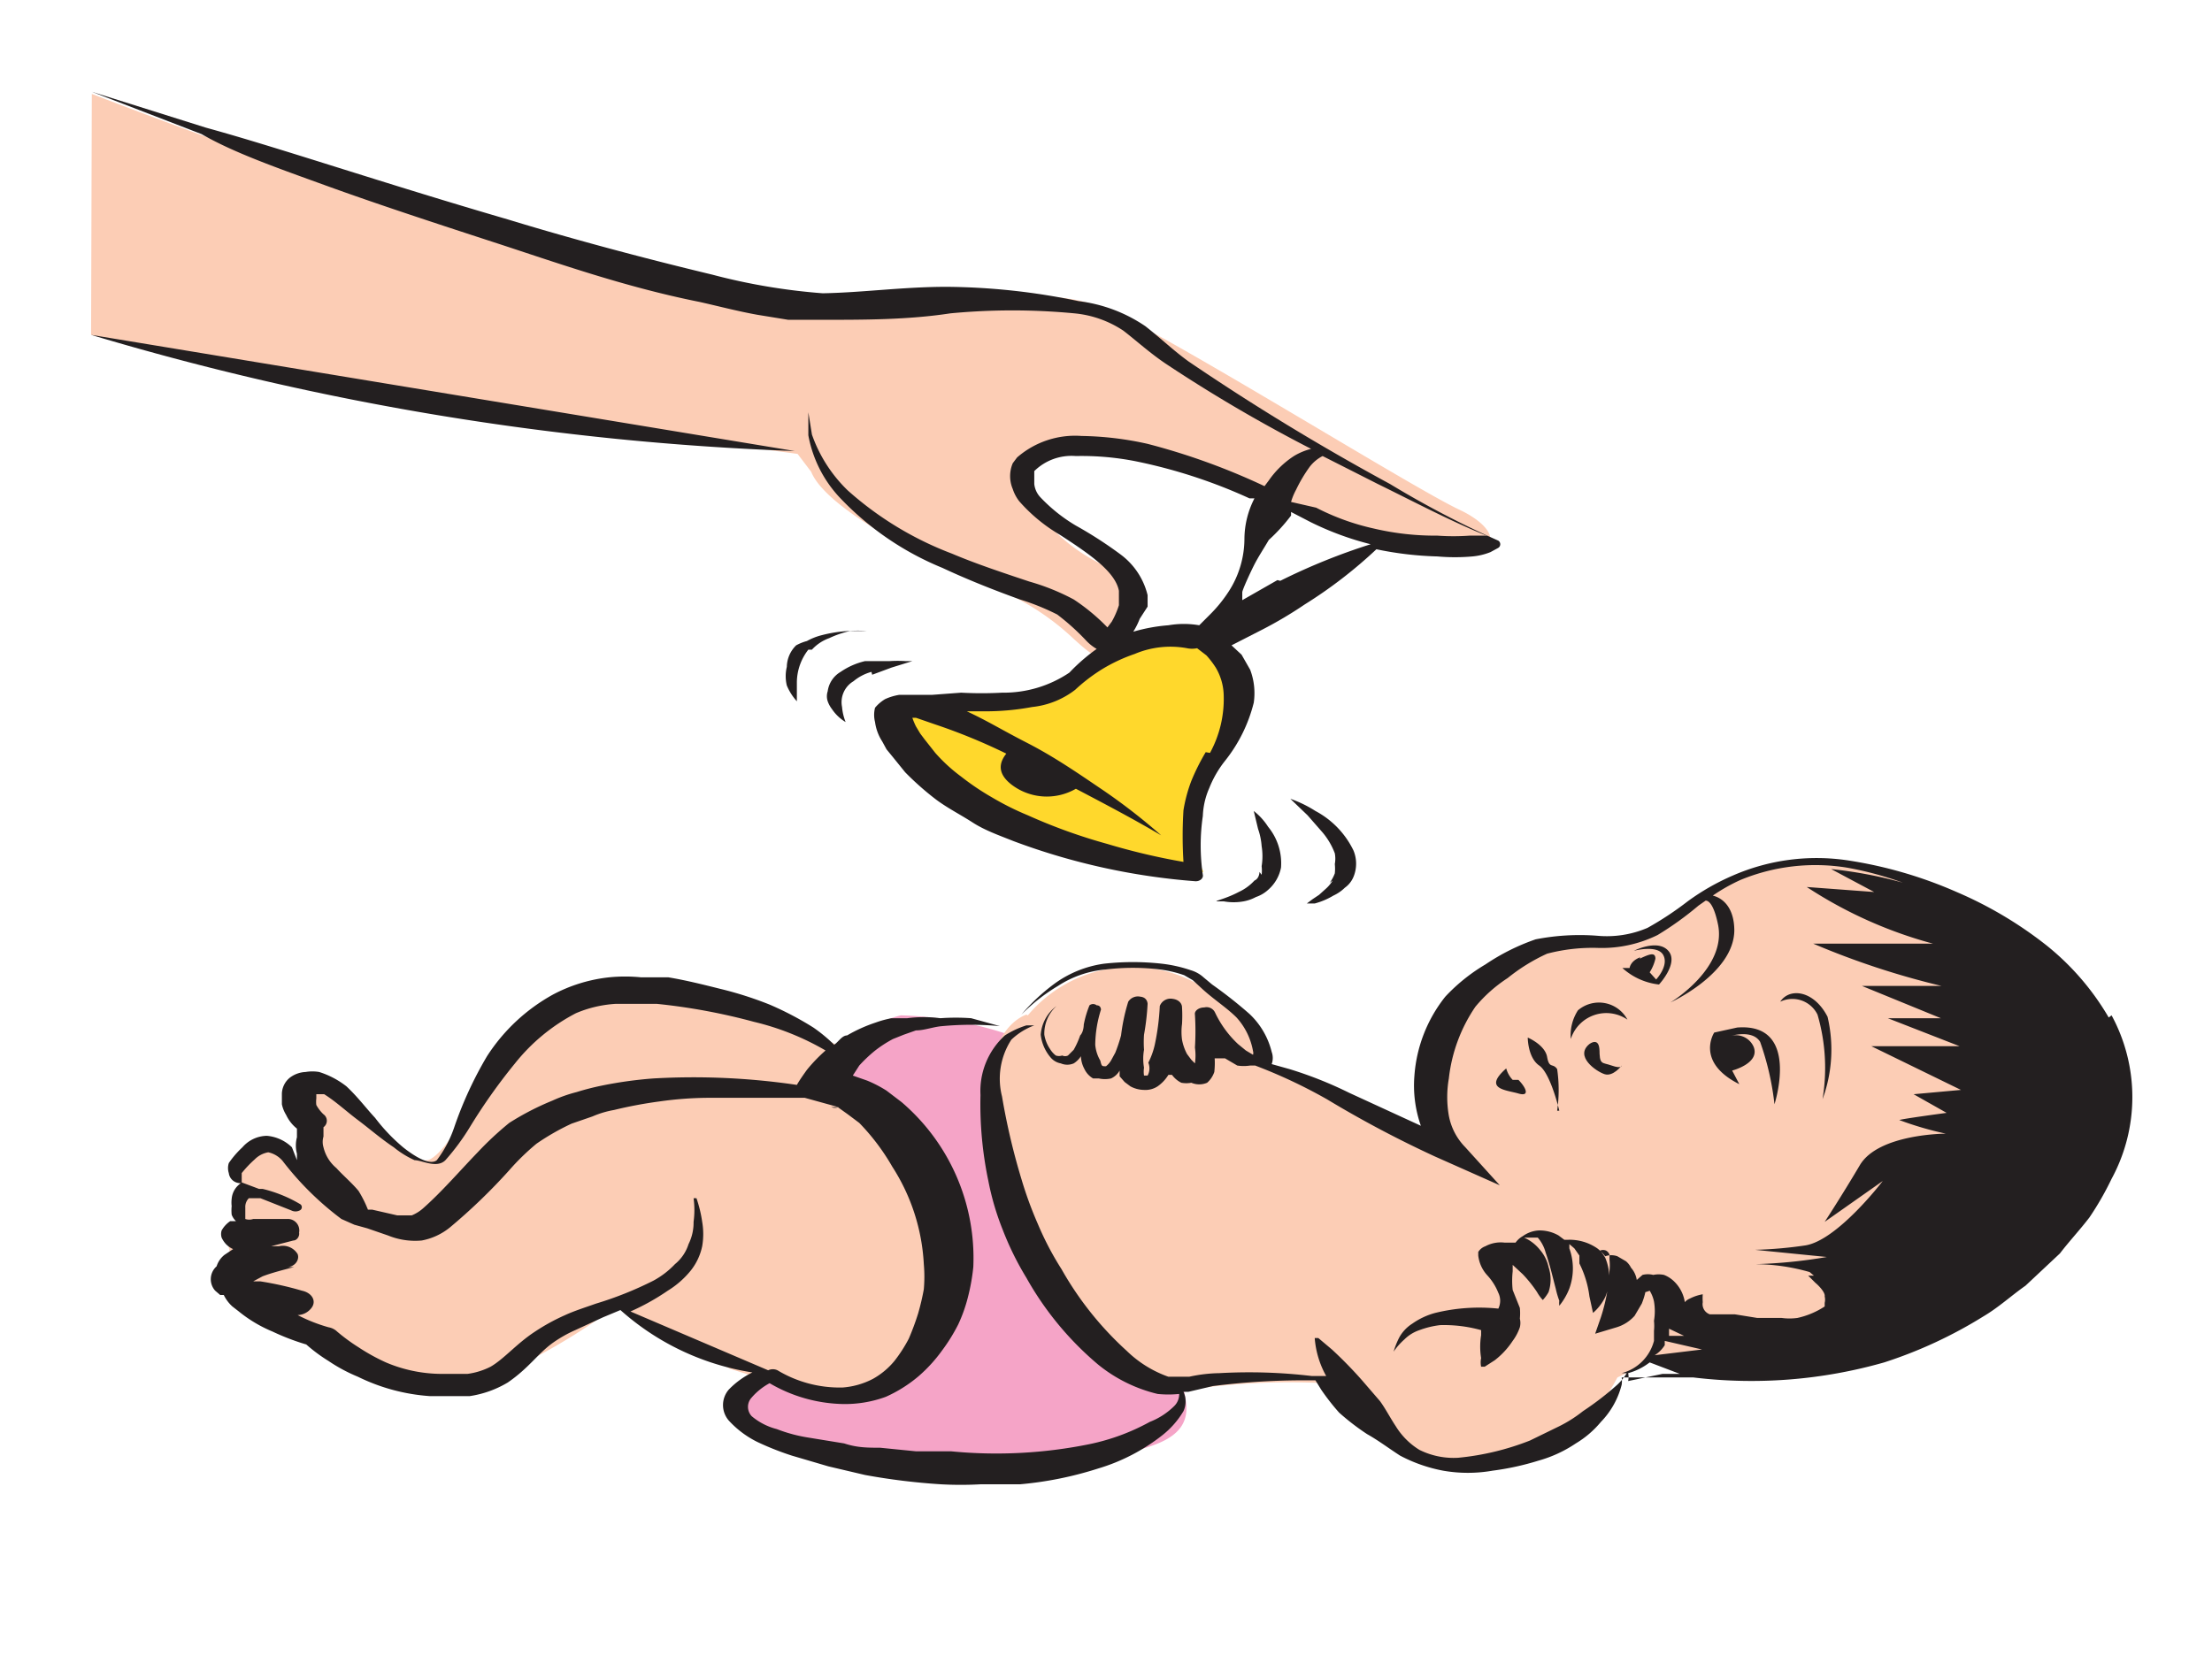 <svg id="Capa_1" data-name="Capa 1" xmlns="http://www.w3.org/2000/svg" viewBox="0 0 30.84 23.4"><defs><style>.cls-1{fill:#f5a4c7;}.cls-2{fill:#fccdb5;}.cls-3{fill:#ffd82c;}.cls-4{fill:#231f20;}</style></defs><title>6-1mes</title><path class="cls-1" d="M14.91,14.8a5.18,5.18,0,0,0-2.35-.64,1.35,1.35,0,0,0-1,1l-.88,4s-.44.33-.31.62a7.41,7.41,0,0,0,4,.72c1.26-.25,2.22-.25,2.17-.91s-1.6-4.78-1.6-4.78"/><path class="cls-2" d="M11.37,15.16a4.06,4.06,0,0,1,1.57,1.29,1.74,1.74,0,0,1,0,2.36,4.18,4.18,0,0,1-1.41.7l-1.35-.42L8.61,18.2a8.34,8.34,0,0,1-2.06,1.14,8.36,8.36,0,0,1-2.45-.76c-.45-.24-1-.62-.91-.88s-.11-.37.05-.58a.73.73,0,0,0,.11-.56c0-.13-.29-.41.32-.61a4.16,4.16,0,0,1,.76.41c.07.1-.13-.28-.06-.57s-.3-.53-.2-.7.5,0,.5,0,1,1.28,1.34,1.07.73-1.15.93-1.39a2.62,2.62,0,0,1,2.17-1.09,11,11,0,0,1,2.77,1Z"/><path class="cls-3" d="M15.83,9a6,6,0,0,1-1.59.8,10.21,10.21,0,0,1-1.7.18,2.6,2.6,0,0,0,1,1.18,9.82,9.82,0,0,0,3.24,1,1.58,1.58,0,0,1,.09-1.64c.58-.76.92-2.05-1-1.55"/><path class="cls-2" d="M14.31,14.15s-.47.14-.5.93a6.74,6.74,0,0,0,1,3.32c.51.54,1.36,1.05,1.64,1a9.49,9.49,0,0,1,2.31-.09c.23.1.28,1.13,1.72,1.16a2.34,2.34,0,0,0,2.07-1.26L23,19l1.85,0L28,17.5s1.54-3.18.54-4A5,5,0,0,0,25.33,12a3.42,3.42,0,0,0-2.1.83,1.89,1.89,0,0,1-1.37.29,2.28,2.28,0,0,0-1.75,1.08A2.18,2.18,0,0,0,20,15.82c.11.22-1.75-.74-1.75-.74l-.63-.22a1.42,1.42,0,0,0-.71-1,1.89,1.89,0,0,0-2.58.3"/><path class="cls-2" d="M1.28,1.31s8.09,3.14,10.3,3.07,2.95-.51,4,0,4.13,2.43,4.77,2.73.75.84-1,.47S16.72,6.26,15.75,6.2s-1.63.18-1.51.57a2.46,2.46,0,0,0,1.1,1.09.55.55,0,0,1,.25.88c-.27.44-.2.55-.62.17a3.51,3.51,0,0,0-1.16-.73c-.45-.17-2.26-1-2.5-1.6l-.19-.25S8.67,6,7.34,5.82A52.79,52.79,0,0,1,1.27,4.67Z"/><path class="cls-4" d="M22.7,19.26h0a.27.27,0,0,0,0-.11h0A.86.86,0,0,0,23,19l.42.16h-.05l-.35,0,0,0,.16,0Zm.51-.5h0s0,0,0-.06l.52.12-.66.08A.45.45,0,0,0,23.21,18.76Zm.27-.13h0l-.21,0s0,0,0-.05l0-.1h0l0,.05ZM8.79,18.29h0A3.2,3.2,0,0,0,9.31,18a1.26,1.26,0,0,0,.32-.28.81.81,0,0,0,.16-.34,1,1,0,0,0,0-.34,1.77,1.77,0,0,0-.08-.33H9.67a1.22,1.22,0,0,1,0,.33.67.67,0,0,1-.07.31.59.59,0,0,1-.19.28,1.19,1.19,0,0,1-.3.23,4.94,4.94,0,0,1-.8.32c-.14.05-.3.1-.43.16a2.82,2.82,0,0,0-.42.23c-.26.17-.43.38-.62.49a1,1,0,0,1-.32.1l-.22,0H6.13A2,2,0,0,1,5.38,19,2.74,2.74,0,0,1,5,18.79a2.6,2.6,0,0,1-.3-.22.23.23,0,0,0-.12-.06,2.26,2.26,0,0,1-.43-.17h0a.25.25,0,0,0,.2-.11c.06-.09,0-.2-.14-.23h0a4.52,4.52,0,0,0-.58-.13H3.53l0,0h0l.13-.07c.13-.05.29-.09.44-.13H4c.11,0,.18-.1.15-.18a.24.24,0,0,0-.26-.11h0l-.17,0H3.57l-.11,0h0l0,0,.17,0h.15l.31-.08c.05,0,.09-.06.08-.11A.16.16,0,0,0,4,17H4L3.53,17h0A.17.17,0,0,1,3.42,17s0,0,0-.07,0-.06,0-.09a.17.17,0,0,1,.05-.13s.08,0,.16,0h0l.43.17a.13.13,0,0,0,.12,0,.05.05,0,0,0,0-.09,1.89,1.89,0,0,0-.52-.21H3.61l-.24-.09h0s0-.06,0-.13a1.53,1.53,0,0,1,.18-.19.35.35,0,0,1,.19-.1.36.36,0,0,1,.2.12,4.2,4.2,0,0,0,.82.81l.18.08.18.05.29.1a1,1,0,0,0,.47.07.88.88,0,0,0,.39-.18,8,8,0,0,0,.83-.8,3.3,3.3,0,0,1,.38-.37,3.3,3.3,0,0,1,.49-.28l.29-.1a1.32,1.32,0,0,1,.3-.09,6.06,6.06,0,0,1,.64-.12,5,5,0,0,1,.67-.05c.23,0,.46,0,.69,0l.66,0,.47.13a.13.13,0,0,1-.1,0s0,0,.09,0l.14.1.16.12a3.05,3.05,0,0,1,.46.61,2.77,2.77,0,0,1,.44,1.36,2,2,0,0,1,0,.35,3.38,3.38,0,0,1-.08.34,3.62,3.62,0,0,1-.13.35,2,2,0,0,1-.2.31,1.05,1.05,0,0,1-.3.25,1.09,1.09,0,0,1-.42.12,1.68,1.68,0,0,1-.91-.24h0a.15.15,0,0,0-.13,0l0,0ZM4.31,15.17Zm.21.09h0c.16.1.31.24.47.36s.32.26.5.38a1.31,1.31,0,0,0,.29.18c.1,0,.31.12.43,0a3.18,3.18,0,0,0,.34-.46,7.94,7.94,0,0,1,.63-.89,2.64,2.64,0,0,1,.85-.7A1.67,1.67,0,0,1,8.58,14H9l.16,0a8.47,8.47,0,0,1,1.35.25,3.66,3.66,0,0,1,1,.4l0,0a2.2,2.2,0,0,0-.26.27c-.05.07-.1.14-.14.21a9.84,9.84,0,0,0-2-.09,5.67,5.67,0,0,0-.72.1,3.58,3.58,0,0,0-.35.09,2,2,0,0,0-.34.12,3.77,3.77,0,0,0-.6.31,4.5,4.5,0,0,0-.44.41c-.26.27-.5.55-.76.78a.56.56,0,0,1-.16.1s-.09,0-.2,0l-.35-.08-.06,0A1.68,1.68,0,0,0,5,16.61c-.09-.11-.22-.22-.31-.32A.54.54,0,0,1,4.51,16a.26.26,0,0,1,0-.15l0-.08s0-.05,0-.05a.11.11,0,0,0,0-.18l0,0a.53.53,0,0,1-.1-.13.37.37,0,0,1,0-.09s0,0,0-.06h0Zm16.35,2.31h0l0,0h0v0h0Zm0,0h0v0ZM16,15h0s0,0,0,0Zm-.65-.08Zm14.05-.73a3.63,3.63,0,0,0-.86-1,5.53,5.53,0,0,0-1.26-.75A6,6,0,0,0,25.77,12a2.92,2.92,0,0,0-1.61.21,3.23,3.23,0,0,0-.63.36,4.5,4.5,0,0,1-.56.37,1.44,1.44,0,0,1-.7.11,3.2,3.2,0,0,0-.86.05,3,3,0,0,0-.7.35,2.51,2.51,0,0,0-.56.45A2,2,0,0,0,19.72,15a1.69,1.69,0,0,0,.09.7l-1-.46a5.52,5.52,0,0,0-.83-.33l-.25-.07h0a.25.25,0,0,0,0-.17,1.08,1.08,0,0,0-.31-.53,6.21,6.21,0,0,0-.52-.41l-.12-.1a.46.46,0,0,0-.18-.1,1.92,1.92,0,0,0-.4-.09,3.64,3.64,0,0,0-.81,0,1.53,1.53,0,0,0-.69.28,2.72,2.72,0,0,0-.46.43,2.58,2.58,0,0,1,.51-.4,1.45,1.45,0,0,1,.67-.23,3.14,3.14,0,0,1,.75,0,1.69,1.69,0,0,1,.34.08l.12.07.12.11c.16.15.35.27.49.41a.94.94,0,0,1,.23.47.09.09,0,0,1,0,.05l-.1-.06-.11-.09a1.45,1.45,0,0,1-.32-.44.13.13,0,0,0-.15-.07c-.08,0-.14.05-.13.1a3.73,3.73,0,0,1,0,.46.78.78,0,0,1,0,.22h0l-.05-.05-.06-.08a.68.68,0,0,1-.07-.2.82.82,0,0,1,0-.22,2,2,0,0,0,0-.23c0-.06-.05-.11-.13-.12a.16.16,0,0,0-.18.1h0a3.33,3.33,0,0,1-.07.54,1.06,1.06,0,0,1-.09.25A.21.21,0,0,1,16,15l-.05,0,0,0a.36.36,0,0,1,0-.11.72.72,0,0,1,0-.25,1.52,1.52,0,0,1,0-.21A3.4,3.4,0,0,0,16,14s0-.09-.1-.1a.16.16,0,0,0-.17.07,2.63,2.63,0,0,0-.1.47v0a2.25,2.25,0,0,1-.08.24l-.06.11a.29.29,0,0,1-.07.08h0c-.06,0-.06,0-.08-.08a.52.52,0,0,1-.07-.22,1.67,1.67,0,0,1,.08-.49h0s0-.06-.06-.06a.08.08,0,0,0-.1,0h0a1.38,1.38,0,0,0-.08.27s0,.1-.05.15a1.21,1.21,0,0,1-.09.2l-.08.08a.09.09,0,0,1-.08,0,.14.14,0,0,1-.09,0,.34.34,0,0,1-.08-.09.5.5,0,0,1-.08-.2.52.52,0,0,1,.17-.4.55.55,0,0,0-.22.4.59.59,0,0,0,.14.32.24.24,0,0,0,.14.08.23.23,0,0,0,.18,0,.32.32,0,0,0,.1-.1l0,0a.41.41,0,0,0,.05.18.3.3,0,0,0,.12.13h0l0,0,.08,0a.39.39,0,0,0,.17,0,.26.26,0,0,0,.12-.11s0,0,0,.08l.07.08.08.06a.41.41,0,0,0,.19.05.31.31,0,0,0,.19-.05.54.54,0,0,0,.15-.16l0,0s0,0,.05,0a.36.36,0,0,0,.13.11.38.38,0,0,0,.14,0,.28.28,0,0,0,.22,0,.35.35,0,0,0,.1-.15,1.1,1.1,0,0,0,0-.25l0,.06h0v0l.1,0,.05,0,.17.1a.59.59,0,0,0,.18,0l.07,0a7.22,7.22,0,0,1,1,.47,15.35,15.35,0,0,0,1.51.8l.9.4L20.43,16a.85.85,0,0,1-.23-.44,1.51,1.51,0,0,1,0-.52,2.21,2.21,0,0,1,.37-1,2,2,0,0,1,.45-.4,2.57,2.57,0,0,1,.55-.34,2.51,2.51,0,0,1,.72-.08,1.76,1.76,0,0,0,.82-.18,4.4,4.4,0,0,0,.57-.41l.1-.07c.07,0,.13.13.17.32.14.62-.66,1.1-.66,1.1s.88-.4.89-1c0-.3-.14-.45-.3-.49a2.46,2.46,0,0,1,.39-.22,2.74,2.74,0,0,1,1.48-.17,4.69,4.69,0,0,1,.78.21,6.09,6.09,0,0,0-1-.19l.6.32-.94-.07a6.08,6.08,0,0,0,1.76.79l-1.67,0a11.18,11.18,0,0,0,1.79.59l-1.11,0,1.1.45h-.74l1,.39-1.23,0,1.25.61-.66.06.46.26s-.6.08-.66.1a4.6,4.6,0,0,0,.65.19s-.94,0-1.2.44-.49.79-.49.79l.81-.57s-.64.84-1.09.9a5.84,5.84,0,0,1-.69.06l1,.1a7,7,0,0,1-1,.1,2.79,2.79,0,0,1,.76.11s0,0,.06.05h-.08l0,0,.1.1c.06.05.14.14.13.19a.19.19,0,0,1,0,.09s0,0,0,0l0,.05,0,0s0,0,0,0a1.14,1.14,0,0,1-.38.16.81.81,0,0,1-.22,0l-.34,0-.31-.05-.23,0-.07,0-.05,0h0a.15.15,0,0,1-.1-.17.7.7,0,0,1,0-.11l0,0a.62.62,0,0,0-.18.06.18.18,0,0,0-.07.05.51.51,0,0,0-.15-.29.42.42,0,0,0-.14-.09.36.36,0,0,0-.15,0,.3.3,0,0,0-.15,0l-.08.07a.33.33,0,0,0-.08-.17.28.28,0,0,0-.07-.09l-.12-.07a.25.25,0,0,0-.17,0h0a.57.57,0,0,0-.11-.11.68.68,0,0,0-.41-.12h-.05l-.08-.06a.53.53,0,0,0-.28-.07.42.42,0,0,0-.22.08.3.3,0,0,0-.1.09l-.15,0a.45.45,0,0,0-.27.05.19.19,0,0,0-.1.08l0,0v0l0,.05v0a.49.49,0,0,0,.13.28.79.79,0,0,1,.15.24.25.25,0,0,1,0,.22h0a2.57,2.57,0,0,0-.88.06,1,1,0,0,0-.32.15.53.53,0,0,0-.18.19,1.09,1.09,0,0,0-.08.2.9.9,0,0,1,.15-.17.54.54,0,0,1,.21-.13,1.23,1.23,0,0,1,.29-.07,1.93,1.93,0,0,1,.57.07h0l0,.07a1,1,0,0,0,0,.32.29.29,0,0,0,0,.12l.05,0,.14-.09a1.11,1.11,0,0,0,.25-.27.69.69,0,0,0,.1-.19.25.25,0,0,0,0-.12.77.77,0,0,0,0-.15l-.1-.25a1.18,1.18,0,0,1,0-.26s0-.06,0-.09l0,0,.14.13a1.81,1.81,0,0,1,.2.25.56.56,0,0,0,.08.11h0a.56.56,0,0,0,.08-.11.55.55,0,0,0,0-.35.54.54,0,0,0-.12-.24.58.58,0,0,0-.22-.17l.09,0h.1l0,0a.52.52,0,0,1,.11.21c.06.17.1.35.14.5a1.22,1.22,0,0,0,.05.17.31.31,0,0,0,0,.07.89.89,0,0,0,.14-.24.82.82,0,0,0,0-.56s0,0,0-.06l.07.06.07.1s0,.08,0,.11a1.42,1.42,0,0,1,.14.46l.05.23a.71.71,0,0,0,.17-.22.7.7,0,0,0,0-.55.86.86,0,0,0-.07-.1.11.11,0,0,1,.08,0,.1.1,0,0,1,.05.06l0,.07a.68.68,0,0,1,0,.15,2.48,2.48,0,0,1-.12.65l-.08.23.3-.09a.55.55,0,0,0,.25-.16l.1-.17a1,1,0,0,0,.05-.16A.43.43,0,0,0,23,18a.47.47,0,0,1,.06.15.8.8,0,0,1,0,.27.68.68,0,0,1,0,.14l0,.14a.63.63,0,0,1-.45.45h.07a.77.77,0,0,1-.13.16,4.11,4.11,0,0,1-.48.37,1.85,1.85,0,0,1-.33.21l-.41.2a3.69,3.69,0,0,1-1,.24,1.07,1.07,0,0,1-.54-.11,1,1,0,0,1-.33-.33c-.08-.12-.14-.24-.22-.35l-.25-.29a5.91,5.91,0,0,0-.42-.43l-.19-.16-.05,0a1.28,1.28,0,0,0,.16.53l-.2,0A7.42,7.42,0,0,0,17,19.15a2.09,2.09,0,0,0-.42.05l-.12,0h-.07c-.09,0-.07,0-.1,0a1.59,1.59,0,0,1-.58-.36,4.57,4.57,0,0,1-.91-1.14,4.21,4.21,0,0,1-.33-.63,5.33,5.33,0,0,1-.23-.63,9.3,9.3,0,0,1-.27-1.15,1,1,0,0,1,.13-.79.93.93,0,0,1,.32-.2l-.11,0a1.27,1.27,0,0,0-.3.14,1.05,1.05,0,0,0-.34.83,5.2,5.2,0,0,0,.11,1.2,3.72,3.72,0,0,0,.2.68,4.15,4.15,0,0,0,.33.67,4.38,4.38,0,0,0,1,1.21,2.08,2.08,0,0,0,.83.41,1.47,1.47,0,0,0,.3,0,.23.23,0,0,1-.07.17,1,1,0,0,1-.34.22,3,3,0,0,1-.84.31,6.51,6.51,0,0,1-1.93.1l-.49,0-.5-.05c-.17,0-.32,0-.5-.06l-.49-.08a2.12,2.12,0,0,1-.45-.12.88.88,0,0,1-.35-.18.19.19,0,0,1,0-.26.88.88,0,0,1,.25-.2,2.1,2.1,0,0,0,1,.29,1.65,1.65,0,0,0,.62-.1,1.9,1.9,0,0,0,.46-.29,2.07,2.07,0,0,0,.32-.35,2.49,2.49,0,0,0,.23-.37,2.12,2.12,0,0,0,.14-.4,2.79,2.79,0,0,0,.07-.4,2.86,2.86,0,0,0-1-2.3l-.21-.16a1.71,1.71,0,0,0-.27-.14l-.2-.07.09-.14a2,2,0,0,1,.21-.2,1.67,1.67,0,0,1,.26-.17l.15-.06.17-.06c.12,0,.24-.05.37-.06a4.34,4.34,0,0,1,.8,0l0,0-.4-.11a3,3,0,0,0-.43,0,1.78,1.78,0,0,0-.46,0l-.22,0a1.41,1.41,0,0,0-.22.06,2.1,2.1,0,0,0-.4.18c-.07,0-.12.09-.18.13a2.17,2.17,0,0,0-.29-.24,4.42,4.42,0,0,0-.61-.32,5.05,5.05,0,0,0-.69-.22c-.24-.06-.48-.12-.72-.16l-.2,0-.18,0a2.22,2.22,0,0,0-.45,0,2.16,2.16,0,0,0-.78.24,2.57,2.57,0,0,0-.92.86,5.33,5.33,0,0,0-.46,1,1.61,1.61,0,0,1-.24.45c-.1.08-.32-.06-.47-.18a2.52,2.52,0,0,1-.39-.41c-.13-.14-.24-.29-.4-.44a1.2,1.2,0,0,0-.38-.2.56.56,0,0,0-.19,0,.39.39,0,0,0-.22.08.3.3,0,0,0-.11.22v.15a.47.47,0,0,0,.06.15.53.53,0,0,0,.15.19h0l0,.12a.45.45,0,0,0,0,.23l0,.09L4.07,16a.57.57,0,0,0-.35-.16.46.46,0,0,0-.34.16,1.3,1.3,0,0,0-.19.22.23.23,0,0,0,0,.14.16.16,0,0,0,.16.14h0l.06,0-.05,0a.29.29,0,0,0-.13.22.41.41,0,0,0,0,.1.6.6,0,0,0,0,.12.24.24,0,0,0,.06.09l-.08,0a.38.38,0,0,0-.12.13.17.17,0,0,0,0,.1.35.35,0,0,0,.06.09.32.32,0,0,0,.1.07h0l-.12.08a.33.33,0,0,0-.11.16A.24.24,0,0,0,3,18l.07.06.05,0,0,0h0v0a.52.52,0,0,0,.12.16l.09.07a1.89,1.89,0,0,0,.47.28,3.27,3.27,0,0,0,.47.18,2.26,2.26,0,0,0,.31.23,2.27,2.27,0,0,0,.41.22,2.69,2.69,0,0,0,1,.27c.1,0,.19,0,.3,0l.26,0a1.45,1.45,0,0,0,.53-.19c.29-.2.41-.39.61-.54a1.77,1.77,0,0,1,.33-.19l.39-.18.24-.1a3.59,3.59,0,0,0,1.84.87,1.17,1.17,0,0,0-.33.24.33.33,0,0,0,0,.43,1.35,1.35,0,0,0,.4.3,4,4,0,0,0,.48.19l.51.15.51.12a9,9,0,0,0,1.06.13,5,5,0,0,0,.55,0l.55,0a5,5,0,0,0,1.09-.22,2.68,2.68,0,0,0,.89-.46,1.22,1.22,0,0,0,.3-.34.32.32,0,0,0,0-.27h0l.07,0,.34-.08a10.07,10.07,0,0,1,1.2-.08h.23l.08.13a3.14,3.14,0,0,0,.25.32,3.31,3.31,0,0,0,.39.3c.16.09.29.19.46.3a2.12,2.12,0,0,0,.6.21,2,2,0,0,0,.69,0,3.78,3.78,0,0,0,.64-.14,1.79,1.79,0,0,0,.52-.24,1.36,1.36,0,0,0,.35-.3,1.15,1.15,0,0,0,.29-.52.38.38,0,0,0,0-.1c.13,0,.48,0,1,0A6.74,6.74,0,0,0,26.27,19a6.25,6.25,0,0,0,1.38-.64c.22-.13.39-.29.59-.43l.48-.45c.13-.17.28-.33.41-.5a4.17,4.17,0,0,0,.31-.54,2.39,2.39,0,0,0,0-2.28Z"/><path class="cls-4" d="M22,14.09a.64.64,0,0,0-.1.4.52.52,0,0,1,.79-.27.45.45,0,0,0-.69-.13"/><path class="cls-4" d="M22.3,14.66c0-.21-.14-.1-.14-.1-.21.17.09.38.21.42s.24-.12.24-.12,0,.05-.14,0-.17,0-.17-.24"/><path class="cls-4" d="M21.71,15.49a2,2,0,0,0,0-.58c-.06-.09-.11,0-.14-.17s-.27-.27-.27-.27,0,.28.16.39.28.63.28.63"/><path class="cls-4" d="M21.09,15.06A.37.37,0,0,1,21,14.9c-.33.29,0,.3.17.35s.1-.09,0-.19"/><path class="cls-4" d="M24.54,14.53a3.87,3.87,0,0,1,.2.87s.37-1.14-.52-1.07l-.32.07s-.27.41.35.72l-.1-.19s.39-.1.3-.33a.27.27,0,0,0-.33-.15s.31-.1.42.08"/><path class="cls-4" d="M22.87,13.35c-.14.05-.15.15-.15.15l-.1,0a.91.91,0,0,0,.51.23s.28-.3.13-.47-.48,0-.48,0,.33-.09.41.06-.1.34-.1.34L23,13.56a.61.61,0,0,0,.08-.19c0-.1-.09-.06-.22,0"/><path class="cls-4" d="M25.48,14.18c-.19-.37-.53-.41-.66-.21a.39.39,0,0,1,.52.18,2.65,2.65,0,0,1,.07,1.18,2,2,0,0,0,.07-1.15"/><path class="cls-4" d="M24.45,17.59h0c-.11,0-.16,0,0,0"/><path class="cls-4" d="M20.74,7.47h0l-.06,0-.19,0a3.19,3.19,0,0,1-.45,0,3.74,3.74,0,0,1-.89-.1,3.3,3.3,0,0,1-.8-.29L18,7a.87.87,0,0,1,.07-.17,2.07,2.07,0,0,1,.19-.32.54.54,0,0,1,.18-.15l.77.39c.49.24,1,.51,1.49.71m-2.89.63h0l-.49.28s0-.08,0-.11.1-.25.16-.37.14-.24.21-.36A2.45,2.45,0,0,0,18,7.19s0,0,0-.05l.27.14a4.17,4.17,0,0,0,.84.31A8.69,8.69,0,0,0,17.85,8.1Zm-1,2.4h0a3,3,0,0,0-.2.4,2.08,2.08,0,0,0-.11.41,5.78,5.78,0,0,0,0,.72,9.09,9.09,0,0,1-1.06-.25,7.67,7.67,0,0,1-1.11-.4,3.89,3.89,0,0,1-.5-.25,3.58,3.58,0,0,1-.43-.29,2.31,2.31,0,0,1-.36-.33l-.15-.19-.06-.08-.06-.1a1,1,0,0,1-.05-.12h.05l.26.09a8.15,8.15,0,0,1,1,.41c-.07.09-.16.25.07.43A.81.81,0,0,0,15,11c.4.21.8.42,1.19.65l0,0a8.35,8.35,0,0,0-.87-.67c-.31-.21-.63-.43-1-.62s-.54-.3-.84-.44l.27,0a3.55,3.55,0,0,0,.64-.06,1.18,1.18,0,0,0,.6-.24,2.4,2.4,0,0,1,.38-.29,2.31,2.31,0,0,1,.45-.21,1.28,1.28,0,0,1,.73-.08.34.34,0,0,0,.14,0l.13.1a1.29,1.29,0,0,1,.13.17.79.79,0,0,1,.11.36A1.57,1.57,0,0,1,16.87,10.5ZM15,7.33h0a2.27,2.27,0,0,1-.49-.39.32.32,0,0,1-.09-.19s0-.08,0-.13v0h0l0-.05a.74.74,0,0,1,.58-.21,3.9,3.9,0,0,1,.82.07,7.31,7.31,0,0,1,1.6.52l.07,0a1.25,1.25,0,0,0-.14.56,1.36,1.36,0,0,1-.22.74,1.92,1.92,0,0,1-.26.32l-.15.15,0,0a1.26,1.26,0,0,0-.43,0,2.37,2.37,0,0,0-.49.09,1,1,0,0,0,.09-.18L16,8.46V8.3a1,1,0,0,0-.38-.57A5.69,5.69,0,0,0,15,7.33ZM4.55,2.59c.69.25,1.48.51,2.34.79S8.7,4,9.75,4.21c.27.06.53.13.81.18l.43.07.48,0c.59,0,1.19,0,1.78-.09a9.13,9.13,0,0,1,1.73,0,1.48,1.48,0,0,1,.68.24c.17.13.39.33.62.48a20.89,20.89,0,0,0,2,1.17.87.87,0,0,0-.24.1,1.27,1.27,0,0,0-.35.34l-.06.08h0A9.27,9.27,0,0,0,16,6.19a4.46,4.46,0,0,0-.92-.11,1.23,1.23,0,0,0-.9.3l-.06.08,0,0s0,0,0,0h0v0a.46.46,0,0,0,0,.36.56.56,0,0,0,.09.17,2.3,2.3,0,0,0,.57.47c.4.26.77.51.82.78v.1l0,.1a1.15,1.15,0,0,1-.1.23l-.06.08,0,0a2.78,2.78,0,0,0-.47-.39,3.1,3.1,0,0,0-.62-.25c-.39-.13-.75-.25-1.08-.39a4.65,4.65,0,0,1-1.45-.88,2,2,0,0,1-.5-.78l-.05-.31h0v.32a1.72,1.72,0,0,0,.42.85,4.11,4.11,0,0,0,1.45,1c.32.15.69.3,1.08.44a3.29,3.29,0,0,1,.52.21,3.25,3.25,0,0,1,.4.36.65.65,0,0,0,.15.12l0,0a2.57,2.57,0,0,0-.38.33,1.64,1.64,0,0,1-.94.28,5.3,5.3,0,0,1-.57,0L13,9.69l-.2,0-.11,0h-.15a.76.76,0,0,0-.2.06.55.55,0,0,0-.14.12.4.4,0,0,0,0,.2.66.66,0,0,0,.1.27l.06.11.09.11.17.21a4,4,0,0,0,.43.38c.16.12.34.21.51.32s.37.18.57.26a9.21,9.21,0,0,0,2.54.56h0c.07,0,.11-.05.1-.09a2.83,2.83,0,0,1,0-.82,1.06,1.06,0,0,1,.09-.39,1.49,1.49,0,0,1,.22-.38,2.12,2.12,0,0,0,.4-.81.92.92,0,0,0-.05-.46l-.12-.21L17.17,9l.43-.22a5.73,5.73,0,0,0,.59-.35,6.41,6.41,0,0,0,1-.77,4.71,4.71,0,0,0,.85.1,2.77,2.77,0,0,0,.49,0,.9.9,0,0,0,.25-.06l.11-.06,0,0,0,0a.06.06,0,0,0,0-.1l0,0a13.51,13.51,0,0,1-1.51-.79,32.71,32.71,0,0,1-2.81-1.71c-.22-.16-.36-.3-.6-.49a2.1,2.1,0,0,0-.93-.35A9.24,9.24,0,0,0,13.2,4c-.61,0-1.17.08-1.73.09a8.55,8.55,0,0,1-1.54-.26c-1-.24-2-.51-2.85-.77-1.75-.51-3.19-1-4.21-1.28l-1.59-.5,0,0,1.53.59C3.26,2.13,3.86,2.34,4.55,2.59Z"/><path class="cls-4" d="M1.27,4.67a39.12,39.12,0,0,0,9.81,1.62Z"/><path class="cls-4" d="M12.16,9.41l.27-.1.29-.09h-.09a1.74,1.74,0,0,0-.23,0c-.1,0-.22,0-.34,0a1,1,0,0,0-.34.15.37.37,0,0,0-.18.27.22.22,0,0,0,0,.14.39.39,0,0,0,.06.11.6.6,0,0,0,.19.18.72.72,0,0,1-.05-.21.34.34,0,0,1,.16-.36.66.66,0,0,1,.25-.13"/><path class="cls-4" d="M11.32,9.06a.6.6,0,0,1,.24-.16,1.42,1.42,0,0,1,.29-.1l.24,0,.09,0-.09,0a1.72,1.72,0,0,0-.26,0,1.86,1.86,0,0,0-.38.06.84.84,0,0,0-.2.08A.64.64,0,0,0,11.1,9a.43.43,0,0,0-.13.3.55.55,0,0,0,0,.26.76.76,0,0,0,.14.22V9.51a.75.75,0,0,1,.16-.45"/><path class="cls-4" d="M17.56,12.16s0,.09-.07.12a.69.69,0,0,1-.22.16c-.17.09-.32.12-.31.13h.1a.78.78,0,0,0,.28,0,.58.58,0,0,0,.17-.06.48.48,0,0,0,.17-.1.55.55,0,0,0,.18-.31.8.8,0,0,0-.18-.57.88.88,0,0,0-.2-.22l.06.25a.93.93,0,0,1,.05.24.88.88,0,0,1,0,.28.53.53,0,0,1,0,.12"/><path class="cls-4" d="M18.58,12.28a.48.48,0,0,1-.09.11l-.1.09-.09.06-.08.06.11,0a1,1,0,0,0,.26-.11.57.57,0,0,0,.16-.11.35.35,0,0,0,.12-.15.48.48,0,0,0,0-.37,1.23,1.23,0,0,0-.53-.55,1.66,1.66,0,0,0-.35-.17l.24.23.21.24a1,1,0,0,1,.17.29.4.4,0,0,1,0,.15.59.59,0,0,1,0,.13.54.54,0,0,1-.07.13"/></svg>